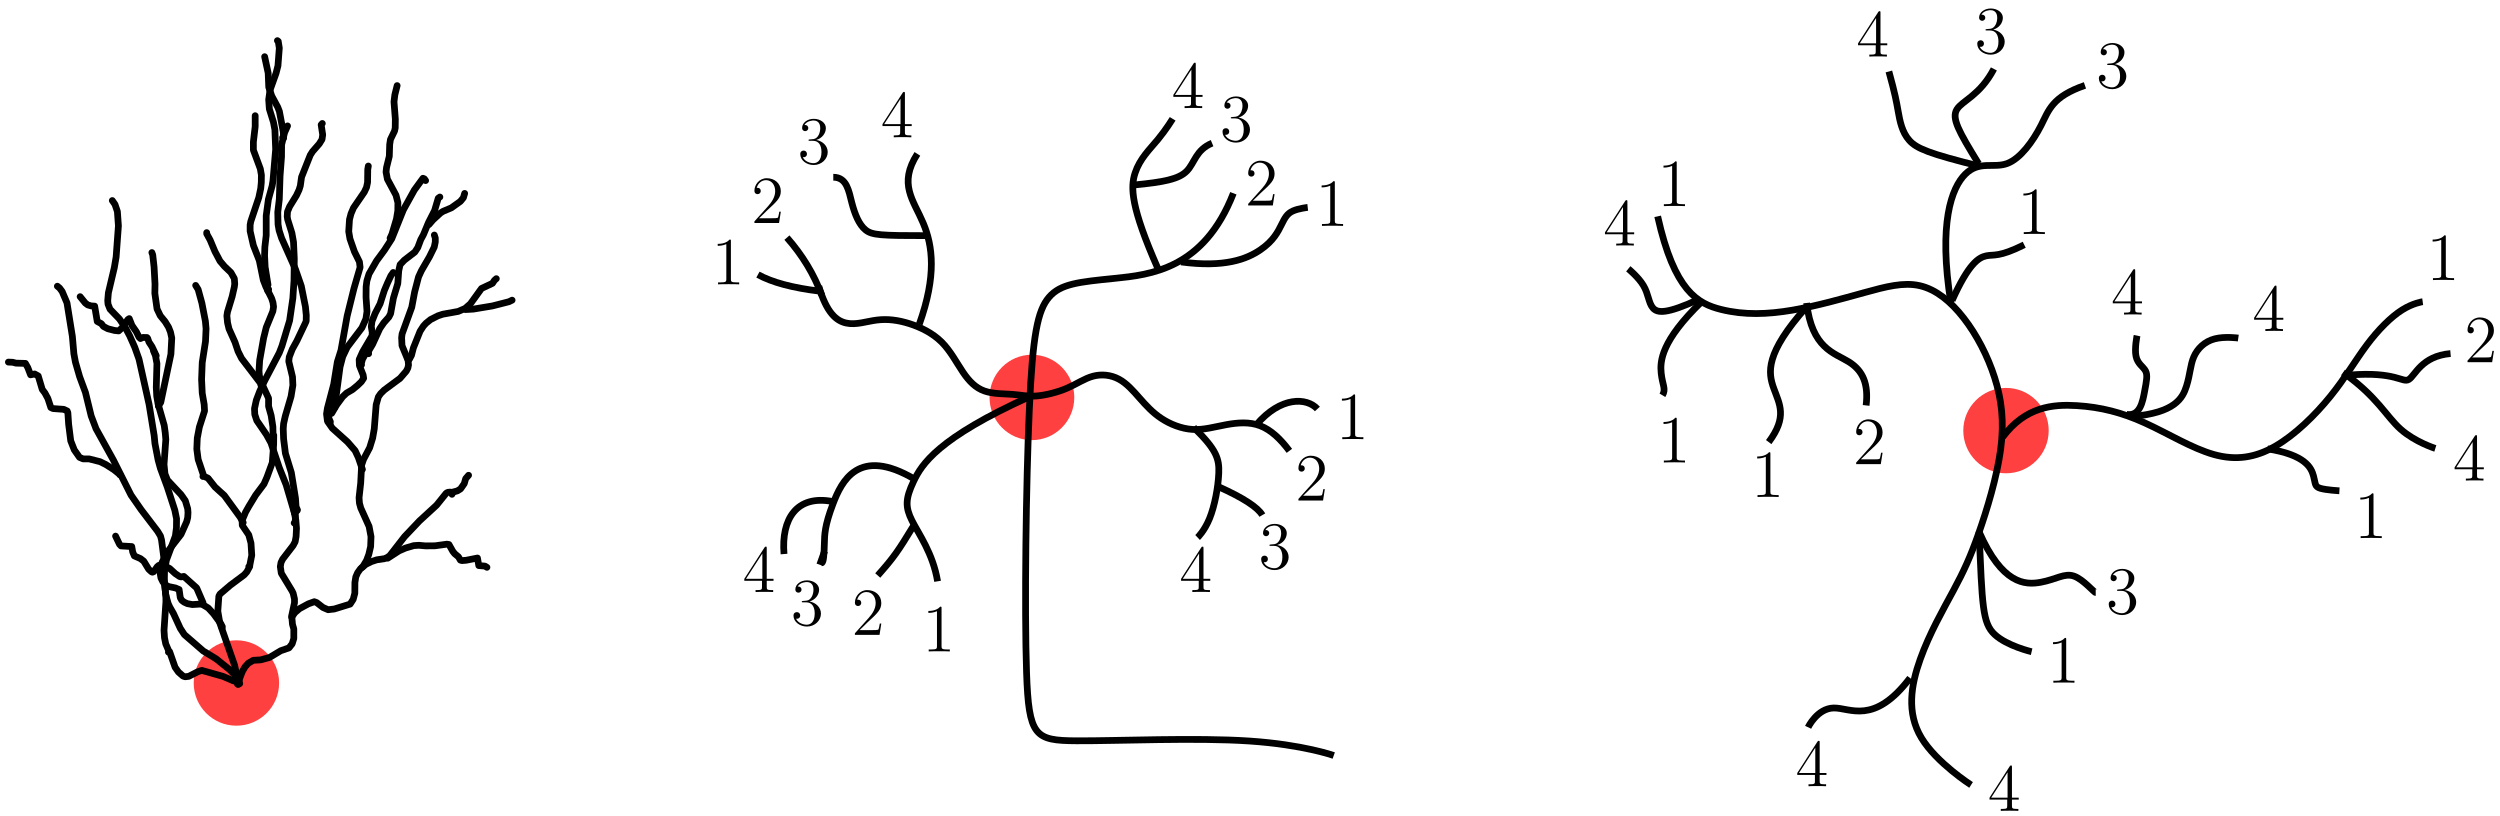 <?xml version="1.0" encoding="UTF-8"?>
<svg xmlns="http://www.w3.org/2000/svg" xmlns:xlink="http://www.w3.org/1999/xlink" width="444pt" height="145pt" viewBox="0 0 444 145" version="1.1">
<defs>
<g>
<symbol overflow="visible" id="glyph0-0">
<path style="stroke:none;" d=""/>
</symbol>
<symbol overflow="visible" id="glyph0-1">
<path style="stroke:none;" d="M 3.438 -7.656 C 3.438 -7.938 3.438 -7.953 3.203 -7.953 C 2.922 -7.625 2.312 -7.188 1.094 -7.188 L 1.094 -6.844 C 1.359 -6.844 1.953 -6.844 2.625 -7.141 L 2.625 -0.922 C 2.625 -0.484 2.578 -0.344 1.531 -0.344 L 1.156 -0.344 L 1.156 0 C 1.484 -0.031 2.641 -0.031 3.031 -0.031 C 3.438 -0.031 4.578 -0.031 4.906 0 L 4.906 -0.344 L 4.531 -0.344 C 3.484 -0.344 3.438 -0.484 3.438 -0.922 Z M 3.438 -7.656 "/>
</symbol>
<symbol overflow="visible" id="glyph0-2">
<path style="stroke:none;" d="M 5.266 -2.016 L 5 -2.016 C 4.953 -1.812 4.859 -1.141 4.75 -0.953 C 4.656 -0.844 3.984 -0.844 3.625 -0.844 L 1.406 -0.844 C 1.734 -1.125 2.469 -1.891 2.766 -2.172 C 4.594 -3.844 5.266 -4.469 5.266 -5.656 C 5.266 -7.031 4.172 -7.953 2.781 -7.953 C 1.406 -7.953 0.578 -6.766 0.578 -5.734 C 0.578 -5.125 1.109 -5.125 1.141 -5.125 C 1.406 -5.125 1.703 -5.312 1.703 -5.688 C 1.703 -6.031 1.484 -6.25 1.141 -6.25 C 1.047 -6.25 1.016 -6.25 0.984 -6.234 C 1.203 -7.047 1.859 -7.609 2.625 -7.609 C 3.641 -7.609 4.266 -6.75 4.266 -5.656 C 4.266 -4.641 3.688 -3.75 3 -2.984 L 0.578 -0.281 L 0.578 0 L 4.953 0 Z M 5.266 -2.016 "/>
</symbol>
<symbol overflow="visible" id="glyph0-3">
<path style="stroke:none;" d="M 2.203 -4.297 C 2 -4.281 1.953 -4.266 1.953 -4.156 C 1.953 -4.047 2.016 -4.047 2.219 -4.047 L 2.766 -4.047 C 3.797 -4.047 4.25 -3.203 4.25 -2.062 C 4.25 -0.484 3.438 -0.078 2.844 -0.078 C 2.266 -0.078 1.297 -0.344 0.938 -1.141 C 1.328 -1.078 1.672 -1.297 1.672 -1.719 C 1.672 -2.062 1.422 -2.312 1.094 -2.312 C 0.797 -2.312 0.484 -2.141 0.484 -1.688 C 0.484 -0.625 1.547 0.25 2.875 0.25 C 4.297 0.25 5.359 -0.844 5.359 -2.047 C 5.359 -3.141 4.469 -4 3.328 -4.203 C 4.359 -4.5 5.031 -5.375 5.031 -6.312 C 5.031 -7.25 4.047 -7.953 2.891 -7.953 C 1.703 -7.953 0.812 -7.219 0.812 -6.344 C 0.812 -5.875 1.188 -5.766 1.359 -5.766 C 1.609 -5.766 1.906 -5.953 1.906 -6.312 C 1.906 -6.688 1.609 -6.859 1.344 -6.859 C 1.281 -6.859 1.25 -6.859 1.219 -6.844 C 1.672 -7.656 2.797 -7.656 2.859 -7.656 C 3.25 -7.656 4.031 -7.484 4.031 -6.312 C 4.031 -6.078 4 -5.422 3.641 -4.906 C 3.281 -4.375 2.875 -4.344 2.562 -4.328 Z M 2.203 -4.297 "/>
</symbol>
<symbol overflow="visible" id="glyph0-4">
<path style="stroke:none;" d="M 4.312 -7.781 C 4.312 -8.016 4.312 -8.062 4.141 -8.062 C 4.047 -8.062 4.016 -8.062 3.922 -7.922 L 0.328 -2.344 L 0.328 -2 L 3.469 -2 L 3.469 -0.906 C 3.469 -0.469 3.438 -0.344 2.562 -0.344 L 2.328 -0.344 L 2.328 0 C 2.609 -0.031 3.547 -0.031 3.891 -0.031 C 4.219 -0.031 5.172 -0.031 5.453 0 L 5.453 -0.344 L 5.219 -0.344 C 4.344 -0.344 4.312 -0.469 4.312 -0.906 L 4.312 -2 L 5.516 -2 L 5.516 -2.344 L 4.312 -2.344 Z M 3.531 -6.844 L 3.531 -2.344 L 0.625 -2.344 Z M 3.531 -6.844 "/>
</symbol>
</g>
</defs>
<g id="surface285">
<path style=" stroke:none;fill-rule:evenodd;fill:rgb(100%,0%,0%);fill-opacity:0.75;" d="M 49.57 121.301 C 49.57 117.113 46.176 113.715 41.984 113.715 C 37.797 113.715 34.402 117.113 34.402 121.301 C 34.402 125.488 37.797 128.883 41.984 128.883 C 46.176 128.883 49.57 125.488 49.57 121.301 Z M 49.57 121.301 "/>
<path style="fill:none;stroke-width:1.2;stroke-linecap:round;stroke-linejoin:round;stroke:rgb(0%,0%,0%);stroke-opacity:1;stroke-miterlimit:10;" d="M 107.379 603.574 L 107.312 603.438 L 107.398 604.062 L 108.027 605.715 L 108.52 606.57 L 109.098 607.211 L 109.98 607.73 L 111.285 607.805 L 112.867 608.234 L 114.855 609.426 L 116.332 609.945 L 116.891 610.664 L 117.18 611.598 L 117.18 613.293 L 116.941 614.133 L 116.809 615.66 L 117.301 617.938 L 117.301 618.625 L 117.062 619.648 L 116.859 620.062 L 114.957 623.195 L 114.785 624.371 L 114.906 625.09 L 115.195 625.688 L 117.062 628.117 L 117.418 628.789 L 117.586 629.723 L 117.656 631.172 L 117.535 632.641 L 117.301 633.863 L 115.82 638.891 L 114.598 641.945 L 113.121 646.348 L 112.324 647.801 L 110.609 650.305 L 110.25 651.391 L 110.199 652.43 L 110.523 653.926 L 111.102 655.457 L 111.969 657.32 L 114.598 662.332 L 115.074 663.555 L 116.434 668.062 L 117.012 672.039 L 117.215 675.125 L 117.266 679.051 L 117.129 682 L 116.84 683.621 L 116.094 686.004 L 116.008 686.539 L 116.059 687.41 L 116.434 688.312 L 117.656 690.301 L 118.113 691.277 L 118.336 691.996 L 118.555 693.555 L 120.102 697.453 L 120.512 698.094 L 121.699 699.453 L 122.191 700.246 L 122.309 701.07 L 122.039 702.844 L 122.242 703.074 " transform="matrix(1,0,0,-1,-65,725)"/>
<path style="fill:none;stroke-width:1.2;stroke-linecap:round;stroke-linejoin:round;stroke:rgb(0%,0%,0%);stroke-opacity:1;stroke-miterlimit:10;" d="M 116.809 615.402 L 117.367 616.195 L 118.184 616.898 L 119.762 617.754 L 120.816 618.137 L 121.238 617.984 L 122.359 617.113 L 123.277 616.715 L 124.363 616.84 L 127.184 617.711 L 127.727 618.551 L 128.016 619.637 L 128.031 621.547 L 128.188 622.539 L 128.508 623.273 L 128.984 623.945 L 129.969 624.77 L 130.953 625.258 L 131.922 625.578 L 133.266 625.777 L 133.758 625.977 L 134.23 626.328 L 136.848 629.691 L 139.496 632.488 L 142.535 635.281 L 144.234 637.391 L 144.508 637.559 L 144.949 637.605 L 145.273 637.531 L 145.355 637.406 L 145.273 637.211 " transform="matrix(1,0,0,-1,-65,725)"/>
<path style="fill:none;stroke-width:1.2;stroke-linecap:round;stroke-linejoin:round;stroke:rgb(0%,0%,0%);stroke-opacity:1;stroke-miterlimit:10;" d="M 133.863 625.973 L 133.863 625.867 L 135.867 627.164 L 137.023 627.668 L 138.484 628.098 L 139.402 628.156 L 140.574 628.051 L 142.254 628.066 L 144.379 628.355 L 144.734 628.297 L 145.414 627.09 L 145.754 626.66 L 146.418 626.109 L 146.758 625.527 L 147.031 625.438 L 147.812 625.5 L 149.797 625.895 L 150.035 624.551 L 151.125 624.461 L 151.48 624.246 " transform="matrix(1,0,0,-1,-65,725)"/>
<path style="fill:none;stroke-width:1.2;stroke-linecap:round;stroke-linejoin:round;stroke:rgb(0%,0%,0%);stroke-opacity:1;stroke-miterlimit:10;" d="M 145.109 637.523 L 146.215 637.812 L 146.793 638.168 L 147.453 639.113 L 147.707 640 L 148.219 640.594 " transform="matrix(1,0,0,-1,-65,725)"/>
<path style="fill:none;stroke-width:1.2;stroke-linecap:round;stroke-linejoin:round;stroke:rgb(0%,0%,0%);stroke-opacity:1;stroke-miterlimit:10;" d="M 129.242 624.199 L 129.395 624.293 L 130.094 625.453 L 130.5 626.539 L 130.824 627.93 L 130.891 629.688 L 130.551 631.504 L 129.074 634.773 L 128.836 635.645 L 128.77 636.605 L 129.059 639.207 L 129.227 642.43 L 129.566 643.422 L 130.652 645.484 L 131.18 647.195 L 131.469 648.832 L 131.809 653.125 L 132.199 654.516 L 132.59 655.082 L 133.234 655.723 L 136.055 657.816 L 137.16 659.098 L 137.434 659.633 L 137.551 660.184 L 137.484 660.977 L 136.395 663.621 L 136.328 665.027 L 136.41 665.699 L 138.129 670.438 L 138.637 673.141 L 139.332 675.816 L 139.844 676.93 L 141.27 679.391 L 142.121 681.117 L 142.309 682.02 L 142.309 682.723 L 142.137 683.258 " transform="matrix(1,0,0,-1,-65,725)"/>
<path style="fill:none;stroke-width:1.2;stroke-linecap:round;stroke-linejoin:round;stroke:rgb(0%,0%,0%);stroke-opacity:1;stroke-miterlimit:10;" d="M 137.484 661.086 L 137.719 661.223 L 138.078 661.895 L 138.418 663.211 L 139.605 666.172 L 140.199 667.09 L 140.66 667.594 L 141.477 668.25 L 142.766 668.906 L 143.648 669.199 L 146.367 669.688 L 147.605 670.223 L 148.559 671.062 L 150.512 673.766 L 152.465 674.684 L 152.805 675.203 L 153.145 675.508 " transform="matrix(1,0,0,-1,-65,725)"/>
<path style="fill:none;stroke-width:1.2;stroke-linecap:round;stroke-linejoin:round;stroke:rgb(0%,0%,0%);stroke-opacity:1;stroke-miterlimit:10;" d="M 147.691 670.023 L 149.066 670.102 L 152.449 670.664 L 155.387 671.414 L 155.949 671.688 " transform="matrix(1,0,0,-1,-65,725)"/>
<path style="fill:none;stroke-width:1.2;stroke-linecap:round;stroke-linejoin:round;stroke:rgb(0%,0%,0%);stroke-opacity:1;stroke-miterlimit:10;" d="M 129.363 641.633 L 128.648 643.727 L 128.07 644.965 L 126.73 646.508 L 124.027 648.938 L 123.16 650.176 L 122.992 651.473 L 123.145 652.484 L 124.266 656.746 L 124.91 660.719 L 125.559 662.781 L 126.66 668.906 L 127.867 673.781 L 128.953 677.527 L 128.836 678.504 L 127.953 680.293 L 127.152 682.586 L 126.934 683.883 L 127.07 686.02 L 127.34 687.047 L 127.781 688.086 L 129.703 690.895 L 130.094 691.723 L 130.281 692.621 L 130.312 694.914 L 130.414 695.512 " transform="matrix(1,0,0,-1,-65,725)"/>
<path style="fill:none;stroke-width:1.2;stroke-linecap:round;stroke-linejoin:round;stroke:rgb(0%,0%,0%);stroke-opacity:1;stroke-miterlimit:10;" d="M 123.672 651.902 L 123.738 651.84 L 123.941 652.191 L 124.758 655.109 L 125.387 659.816 L 125.863 661.648 L 126.66 663.332 L 129.277 666.785 L 129.992 668.391 L 130.18 669.688 L 130.008 672.211 L 130.023 674.074 L 130.16 675.129 L 130.535 676.348 L 131.875 678.672 L 133.27 680.566 L 134.578 682.598 L 136.633 687.719 L 138.586 691.246 L 140.117 693.34 L 140.371 693.234 L 140.59 692.93 " transform="matrix(1,0,0,-1,-65,725)"/>
<path style="fill:none;stroke-width:1.2;stroke-linecap:round;stroke-linejoin:round;stroke:rgb(0%,0%,0%);stroke-opacity:1;stroke-miterlimit:10;" d="M 124.453 652.695 L 124.402 652.559 L 123.5 651.855 L 123.434 651.656 L 123.383 650.758 L 123.672 650.098 L 123.621 649.719 " transform="matrix(1,0,0,-1,-65,725)"/>
<path style="fill:none;stroke-width:1.2;stroke-linecap:round;stroke-linejoin:round;stroke:rgb(0%,0%,0%);stroke-opacity:1;stroke-miterlimit:10;" d="M 123.91 651.598 L 124.793 653.094 L 125.848 654.531 L 126.543 655.188 L 127.562 655.781 L 128.48 656.531 L 129.176 657.203 L 129.582 657.816 L 129.496 658.395 L 128.836 660.062 L 128.785 661.145 L 129.395 662.508 L 131.062 665.348 L 131.113 665.961 L 130.941 666.984 L 131.062 667.93 L 131.621 669.336 L 132.504 671.047 L 133.254 673.398 L 133.812 674.715 L 134.406 676 L 134.832 676.609 " transform="matrix(1,0,0,-1,-65,725)"/>
<path style="fill:none;stroke-width:1.2;stroke-linecap:round;stroke-linejoin:round;stroke:rgb(0%,0%,0%);stroke-opacity:1;stroke-miterlimit:10;" d="M 130.469 662.184 L 130.383 662.676 L 129.941 662.23 L 129.363 661.164 L 129.176 660.461 L 129.207 660.215 L 128.938 660.719 " transform="matrix(1,0,0,-1,-65,725)"/>
<path style="fill:none;stroke-width:1.2;stroke-linecap:round;stroke-linejoin:round;stroke:rgb(0%,0%,0%);stroke-opacity:1;stroke-miterlimit:10;" d="M 130.312 662.551 L 130.383 662.52 L 131.18 663.867 L 132.453 666.648 L 133.184 667.703 L 134.066 668.695 L 134.375 669.305 L 134.867 672.043 L 135.648 674.652 L 135.816 676.914 L 136.055 678 L 136.805 678.793 L 138.672 680.23 L 139.199 681.039 L 139.727 682.445 L 140.199 683.316 L 141.117 685.516 L 142.188 687.625 L 142.832 689.797 L 143.121 690.008 " transform="matrix(1,0,0,-1,-65,725)"/>
<path style="fill:none;stroke-width:1.2;stroke-linecap:round;stroke-linejoin:round;stroke:rgb(0%,0%,0%);stroke-opacity:1;stroke-miterlimit:10;" d="M 141.031 685.105 L 141.188 685.121 L 141.914 685.961 L 143.242 687.184 L 143.699 687.473 L 145.16 688.086 L 146.758 689.23 L 147.301 689.887 L 147.523 690.652 " transform="matrix(1,0,0,-1,-65,725)"/>
<path style="fill:none;stroke-width:1.2;stroke-linecap:round;stroke-linejoin:round;stroke:rgb(0%,0%,0%);stroke-opacity:1;stroke-miterlimit:10;" d="M 134.277 682.695 L 134.617 683.441 L 135.414 686.117 L 135.652 687.57 L 135.668 689.008 L 135.328 690.336 L 133.801 693.18 L 133.562 694.449 L 133.648 695.246 L 134.141 697.246 L 134.207 699.328 L 134.344 700.227 L 135.074 701.742 L 135.191 702.293 L 135.211 703.852 L 134.973 706.926 L 135.125 708.164 L 135.531 709.797 " transform="matrix(1,0,0,-1,-65,725)"/>
<path style="fill:none;stroke-width:1.2;stroke-linecap:round;stroke-linejoin:round;stroke:rgb(0%,0%,0%);stroke-opacity:1;stroke-miterlimit:10;" d="M 107.434 604.215 L 107.57 603.59 L 107.164 603.527 L 107.012 605.254 L 106.652 606.887 L 104.039 614.375 L 103.684 616.453 L 103.867 619.113 L 104.07 619.496 L 105.906 621.066 L 108.367 622.902 L 108.828 623.422 L 109.352 624.383 L 109.184 624.367 L 109.352 624.551 L 109.711 626.387 L 109.574 628.539 L 109.184 629.992 L 108.027 631.703 L 107.996 632.559 L 108.605 634.023 L 109.199 635.078 L 110.406 637.066 L 111.883 639.039 L 112.41 640.246 L 113.359 642.84 L 113.598 646.02 L 113.617 647.715 L 113.496 647.867 L 113.461 649.227 L 113.156 651.199 L 112.699 652.836 L 112.699 654.27 L 111.324 657.25 L 111.066 658.273 L 111 659.129 L 111.117 661.008 L 111.816 664.953 L 112.289 666.859 L 113.461 669.734 L 113.582 670.512 L 113.48 671.277 L 113.242 672.012 L 112.223 674.074 L 111.766 675.25 L 111.051 678.734 L 110 681.422 L 109.422 683.961 L 109.422 685.043 L 109.539 685.672 L 110.969 689.934 L 111.305 691.539 L 111.406 692.594 L 111.426 693.906 L 111.238 695.008 L 110 698.352 L 110 699.789 L 110.32 702.523 L 110.32 704.449 " transform="matrix(1,0,0,-1,-65,725)"/>
<path style="fill:none;stroke-width:1.2;stroke-linecap:round;stroke-linejoin:round;stroke:rgb(0%,0%,0%);stroke-opacity:1;stroke-miterlimit:10;" d="M 107.066 603.934 L 106.438 604.086 L 104.586 604.883 L 100.836 605.938 L 100.105 605.691 L 98.527 604.883 L 97.883 604.805 L 97.508 604.93 L 96.691 605.645 L 96.098 606.488 L 95.133 609.238 L 95.098 609.301 L 94.91 609.18 L 94.961 609.422 L 94.438 610.645 L 94.215 611.73 L 94.129 613.047 L 94.469 618.152 L 94.453 619.238 L 94.148 621.988 L 94.199 623.488 L 94.555 625.523 L 96.148 629.816 L 96.336 631.254 L 96.355 632.875 L 96.047 634.391 L 94.723 638.473 L 93.484 641.836 L 93.078 643.316 L 92.52 646.223 L 92.383 647.629 L 91.48 653.164 L 89.684 661.219 L 88.938 663.316 L 88.035 665.348 L 87.273 666.785 L 86.219 668.344 L 84.539 670.09 L 84.184 670.988 L 84.133 671.602 L 84.25 673.008 L 85.305 677.473 L 85.625 679.367 L 86.031 684.887 L 85.848 687.441 L 85.422 688.695 L 84.945 689.383 " transform="matrix(1,0,0,-1,-65,725)"/>
<path style="fill:none;stroke-width:1.2;stroke-linecap:round;stroke-linejoin:round;stroke:rgb(0%,0%,0%);stroke-opacity:1;stroke-miterlimit:10;" d="M 107.215 604.305 L 107.266 604.379 L 107.047 604.762 L 105.84 606.016 L 103.395 607.984 L 101.086 609.391 L 97.742 612.297 L 97.016 613.41 L 95.809 616.039 L 95.113 617.262 L 94.844 617.871 L 94.418 619.445 L 94.145 622.32 L 94.145 625.574 L 93.688 629.105 L 93.5 629.809 L 92.992 630.648 L 90.07 634.484 L 88.273 637.066 L 85.133 643.301 L 82.059 648.848 L 81.195 651.125 L 80.176 655.297 L 79.141 658.105 L 78.395 660.691 L 78.121 662.172 L 77.852 665.258 L 76.898 671.203 L 76.035 673.234 L 75.578 673.848 L 75.188 674.168 " transform="matrix(1,0,0,-1,-65,725)"/>
<path style="fill:none;stroke-width:1.2;stroke-linecap:round;stroke-linejoin:round;stroke:rgb(0%,0%,0%);stroke-opacity:1;stroke-miterlimit:10;" d="M 104.398 613.547 L 104.465 613.516 L 104.484 613.715 L 104.176 614.297 L 102.902 616.023 L 101.988 617.016 L 101.07 617.582 L 100.629 617.719 L 99.168 617.629 L 98.27 617.797 L 97.711 618.055 L 97.285 618.375 L 97.016 618.852 L 96.812 620.301 L 96.164 620.578 L 94.992 620.82 L 94.586 621.004 L 93.941 621.633 L 93.586 622.352 L 93.469 623.039 L 93.5 623.648 L 93.621 624.152 L 93.586 624.609 L 93.824 625.207 L 94.875 627.164 L 97.148 630.098 L 98.152 632.344 L 98.336 633.078 L 98.391 633.949 L 98.336 634.652 L 97.914 636.07 L 97.168 637.141 L 94.738 639.738 L 94.297 640.84 L 94.129 642.52 L 94.449 646.938 L 94.348 648.129 L 94.164 649.457 L 93.074 653.262 L 92.84 654.625 L 92.754 656.184 L 92.871 660.43 L 92.602 661.867 L 92.277 662.633 " transform="matrix(1,0,0,-1,-65,725)"/>
<path style="fill:none;stroke-width:1.2;stroke-linecap:round;stroke-linejoin:round;stroke:rgb(0%,0%,0%);stroke-opacity:1;stroke-miterlimit:10;" d="M 93.125 652.883 L 93.551 653.539 L 95.352 662.098 L 95.504 664.969 L 95.281 666.008 L 94.941 666.879 L 94.332 667.871 L 93.469 668.926 L 92.891 670.133 L 92.5 672.898 L 92.531 674.551 L 92.363 677.59 L 92.125 679.73 L 91.973 680.145 " transform="matrix(1,0,0,-1,-65,725)"/>
<path style="fill:none;stroke-width:1.2;stroke-linecap:round;stroke-linejoin:round;stroke:rgb(0%,0%,0%);stroke-opacity:1;stroke-miterlimit:10;" d="M 108.188 632.191 L 107.66 633.137 L 104.844 637 L 103.195 638.496 L 101.938 640.086 L 101.09 640.469 L 101.039 640.375 L 101.156 640.543 L 100.191 643.414 L 99.953 645.25 L 100.035 647.188 L 100.41 649.156 L 101.328 652.012 L 101.262 653.16 L 100.918 655.16 L 100.801 657.617 L 100.918 660.629 L 101.496 664.355 L 101.598 666.613 L 101.48 667.941 L 100.852 671.18 L 100.191 673.594 L 99.75 674.312 " transform="matrix(1,0,0,-1,-65,725)"/>
<path style="fill:none;stroke-width:1.2;stroke-linecap:round;stroke-linejoin:round;stroke:rgb(0%,0%,0%);stroke-opacity:1;stroke-miterlimit:10;" d="M 111.629 656.613 L 111.648 656.688 L 111.359 656.566 L 111.207 657.023 L 107.91 661.34 L 107.281 662.594 L 106.738 664.215 L 105.668 666.602 L 105.414 667.688 L 105.293 668.91 L 105.395 669.582 L 106.23 672.336 L 106.617 674.035 L 106.688 674.57 L 106.617 675.531 L 106.008 676.605 L 104.871 677.691 L 104.07 678.637 L 103.172 680.336 L 102.32 682.371 L 101.711 683.488 L 101.711 683.688 " transform="matrix(1,0,0,-1,-65,725)"/>
<path style="fill:none;stroke-width:1.2;stroke-linecap:round;stroke-linejoin:round;stroke:rgb(0%,0%,0%);stroke-opacity:1;stroke-miterlimit:10;" d="M 117.766 634.297 L 117.832 634.434 L 117.578 635.027 L 117.477 636.512 L 116.742 641.055 L 115.691 644.48 L 115.367 647.066 L 115.301 648.855 L 115.367 649.746 L 115.656 651.059 L 116.691 654.594 L 117.016 656.582 L 116.949 658.066 L 116.285 660.832 L 116.371 661.598 L 116.914 662.988 L 117.711 664.43 L 119.258 667.688 L 119.379 667.992 L 119.395 669.016 L 119.242 670.531 L 118.512 674.188 L 117.477 677.172 L 115.012 682.707 L 114.57 684.066 L 114.383 685.141 L 114.332 687.312 L 114.605 689.621 L 114.738 693.734 L 114.996 697.145 L 115.012 699.305 L 115.539 701.445 L 116.066 702.637 " transform="matrix(1,0,0,-1,-65,725)"/>
<path style="fill:none;stroke-width:1.2;stroke-linecap:round;stroke-linejoin:round;stroke:rgb(0%,0%,0%);stroke-opacity:1;stroke-miterlimit:10;" d="M 112.445 674.25 L 112.598 674.418 L 112.09 677.551 L 111.988 679.617 L 112.039 681.117 L 112.277 683.195 L 112.277 686.684 L 112.668 689.59 L 113.328 691.977 L 113.484 692.91 L 113.957 698.461 L 113.82 701.965 L 113.566 703.297 L 112.836 705.652 L 112.719 707.305 L 112.957 709 L 114.027 712 L 114.367 713.332 L 114.605 716.465 L 114.418 717.656 L 114.266 717.781 " transform="matrix(1,0,0,-1,-65,725)"/>
<path style="fill:none;stroke-width:1.2;stroke-linecap:round;stroke-linejoin:round;stroke:rgb(0%,0%,0%);stroke-opacity:1;stroke-miterlimit:10;" d="M 112.625 673.672 L 112.711 673.609 L 112.543 673.363 L 112.082 677.035 " transform="matrix(1,0,0,-1,-65,725)"/>
<path style="fill:none;stroke-width:1.2;stroke-linecap:round;stroke-linejoin:round;stroke:rgb(0%,0%,0%);stroke-opacity:1;stroke-miterlimit:10;" d="M 115.195 700.582 L 115.363 700.461 L 115.312 701.559 L 114.617 705.227 L 114.328 705.977 L 113.258 707.961 L 112.73 709.52 L 112.629 712.023 L 112 714.93 " transform="matrix(1,0,0,-1,-65,725)"/>
<path style="fill:none;stroke-width:1.2;stroke-linecap:round;stroke-linejoin:round;stroke:rgb(0%,0%,0%);stroke-opacity:1;stroke-miterlimit:10;" d="M 117.297 634.68 L 117.398 634.543 L 117.449 633.918 L 117.449 632.434 L 117.246 632.113 " transform="matrix(1,0,0,-1,-65,725)"/>
<path style="fill:none;stroke-width:1.2;stroke-linecap:round;stroke-linejoin:round;stroke:rgb(0%,0%,0%);stroke-opacity:1;stroke-miterlimit:10;" d="M 117.297 633.855 L 116.82 636.422 " transform="matrix(1,0,0,-1,-65,725)"/>
<path style="fill:none;stroke-width:1.2;stroke-linecap:round;stroke-linejoin:round;stroke:rgb(0%,0%,0%);stroke-opacity:1;stroke-miterlimit:10;" d="M 86.254 640.688 L 86.34 640.688 L 85.219 641.59 L 83.758 642.52 L 82.758 643.008 L 80.82 643.5 L 79.77 643.5 L 79.125 643.773 L 78.191 645.102 L 77.562 646.707 L 77.188 649.672 L 77.051 651.707 L 76.934 652.012 L 76.324 652.301 L 74.422 652.438 L 74.031 652.621 L 73.504 654.227 L 72.977 655.207 L 72.504 655.832 L 71.789 658.23 L 71.16 658.582 L 70.43 658.43 L 69.938 659.715 L 69.516 660.461 L 67.832 660.508 L 67.254 660.66 L 66.492 660.691 " transform="matrix(1,0,0,-1,-65,725)"/>
<path style="fill:none;stroke-width:1.2;stroke-linecap:round;stroke-linejoin:round;stroke:rgb(0%,0%,0%);stroke-opacity:1;stroke-miterlimit:10;" d="M 101.047 617.98 L 99.926 620.582 L 97.652 622.629 L 97.16 622.539 L 96.887 622.613 L 96.121 623.133 L 95.137 624.035 L 94.223 624.508 L 93.746 624.617 L 93.203 624.586 L 92.914 624.34 L 92.32 623.484 L 92.082 623.379 L 91.895 623.453 L 91.402 623.914 L 90.535 625.336 L 89.941 625.793 L 88.855 626.27 L 88.566 626.973 L 88.398 627.934 L 86.496 628.043 L 86.223 628.332 L 85.527 629.785 " transform="matrix(1,0,0,-1,-65,725)"/>
<path style="fill:none;stroke-width:1.2;stroke-linecap:round;stroke-linejoin:round;stroke:rgb(0%,0%,0%);stroke-opacity:1;stroke-miterlimit:10;" d="M 92.746 661.832 L 92 663.418 L 91.453 664.258 L 91.219 664.934 L 91.098 665.055 L 90.352 665.07 L 89.945 664.871 L 89.707 665.086 L 89.215 666.078 L 88.434 667.207 L 87.957 668.414 L 87.719 668.262 L 86.684 666.781 L 86.074 666.23 L 85.344 666.309 L 84.156 666.613 L 83.375 667.023 L 83 667.516 L 82.27 667.91 L 81.812 670.633 L 81.219 670.664 L 80.59 670.844 L 80.148 671.18 L 79.23 672.312 " transform="matrix(1,0,0,-1,-65,725)"/>
<path style=" stroke:none;fill-rule:evenodd;fill:rgb(100%,0%,0%);fill-opacity:0.75;" d="M 190.793 70.586 C 190.793 66.395 187.422 63 183.266 63 C 179.109 63 175.742 66.395 175.742 70.586 C 175.742 74.773 179.109 78.168 183.266 78.168 C 187.422 78.168 190.793 74.773 190.793 70.586 Z M 190.793 70.586 "/>
<path style="fill:none;stroke-width:1.2;stroke-linecap:butt;stroke-linejoin:round;stroke:rgb(0%,0%,0%);stroke-opacity:1;stroke-miterlimit:10;" d="M 284.047 690.676 C 278.785 677.168 269.289 676.203 262.93 675.559 C 256.574 674.918 253.359 674.598 251.312 672.223 C 249.266 669.852 248.391 665.43 247.805 652.203 C 247.219 638.98 246.93 616.949 247.316 605.574 C 247.707 594.195 248.781 593.473 256.184 593.434 C 263.586 593.395 277.324 594.035 286.895 593.395 C 296.469 592.75 301.875 590.82 301.875 590.82 " transform="matrix(1,0,0,-1,-65,725)"/>
<path style="fill:none;stroke-width:1.2;stroke-linecap:butt;stroke-linejoin:round;stroke:rgb(0%,0%,0%);stroke-opacity:1;stroke-miterlimit:10;" d="M 247.988 654.621 C 231.516 647.16 228.688 642.543 227.246 639.492 C 225.805 636.441 225.75 634.961 226.969 632.535 C 228.188 630.109 230.684 626.734 231.516 621.758 " transform="matrix(1,0,0,-1,-65,725)"/>
<path style="fill:none;stroke-width:1.2;stroke-linecap:butt;stroke-linejoin:round;stroke:rgb(0%,0%,0%);stroke-opacity:1;stroke-miterlimit:10;" d="M 210.418 674.156 C 211.793 669.484 213.508 668.016 215.281 667.629 C 217.055 667.238 218.887 667.93 220.746 668.16 C 222.605 668.391 224.492 668.16 226.492 667.527 C 228.496 666.891 230.613 665.855 232.215 664.27 C 233.816 662.684 234.902 660.551 236.02 658.91 C 237.133 657.266 238.277 656.113 239.82 655.566 C 241.367 655.016 243.312 655.074 244.828 654.961 C 246.344 654.844 247.43 654.559 249.031 654.672 C 250.633 654.789 252.75 655.305 254.496 656.055 C 256.238 656.805 257.613 657.785 259.129 658.188 C 260.645 658.594 262.305 658.418 263.703 657.668 C 265.105 656.922 266.25 655.594 267.395 654.297 C 268.539 653 269.684 651.73 271.254 650.695 C 272.828 649.656 274.832 648.852 276.805 648.734 C 278.777 648.617 280.723 649.195 282.754 649.57 C 284.785 649.945 286.902 650.117 288.816 649.383 C 290.734 648.648 292.449 647.004 293.992 644.93 " transform="matrix(1,0,0,-1,-65,725)"/>
<path style="fill:none;stroke-width:1.2;stroke-linecap:butt;stroke-linejoin:round;stroke:rgb(0%,0%,0%);stroke-opacity:1;stroke-miterlimit:10;" d="M 277.004 649.082 C 281.121 645.102 281.551 643.461 281.453 640.969 C 281.352 638.473 280.723 635.133 279.809 632.898 C 278.891 630.664 277.691 629.539 277.691 629.539 " transform="matrix(1,0,0,-1,-65,725)"/>
<path style="fill:none;stroke-width:1.2;stroke-linecap:butt;stroke-linejoin:round;stroke:rgb(0%,0%,0%);stroke-opacity:1;stroke-miterlimit:10;" d="M 281.465 638.531 C 285.812 636.57 288.387 634.898 289.188 633.516 " transform="matrix(1,0,0,-1,-65,725)"/>
<path style="fill:none;stroke-width:1.2;stroke-linecap:butt;stroke-linejoin:round;stroke:rgb(0%,0%,0%);stroke-opacity:1;stroke-miterlimit:10;" d="M 288.16 649.598 C 292.449 654.613 297.082 654.441 298.969 652.367 " transform="matrix(1,0,0,-1,-65,725)"/>
<path style="fill:none;stroke-width:1.2;stroke-linecap:butt;stroke-linejoin:round;stroke:rgb(0%,0%,0%);stroke-opacity:1;stroke-miterlimit:10;" d="M 274.773 678.48 C 282.496 677.441 286.441 678.996 288.816 680.613 C 291.191 682.227 291.992 683.898 292.594 685.109 C 293.191 686.316 293.594 687.066 294.609 687.527 C 295.625 687.988 297.254 688.164 297.254 688.164 " transform="matrix(1,0,0,-1,-65,725)"/>
<path style="fill:none;stroke-width:1.2;stroke-linecap:butt;stroke-linejoin:round;stroke:rgb(0%,0%,0%);stroke-opacity:1;stroke-miterlimit:10;" d="M 270.633 677.324 C 265.832 688.238 265.754 691.719 266.594 694.277 C 267.434 696.832 269.188 698.469 270.645 700.234 C 272.105 702 273.266 703.898 273.266 703.898 " transform="matrix(1,0,0,-1,-65,725)"/>
<path style="fill:none;stroke-width:1.2;stroke-linecap:butt;stroke-linejoin:round;stroke:rgb(0%,0%,0%);stroke-opacity:1;stroke-miterlimit:10;" d="M 266.363 692.141 C 271.684 692.66 274.344 693.176 275.758 694.605 C 277.176 696.031 277.348 698.367 280.266 699.574 " transform="matrix(1,0,0,-1,-65,725)"/>
<path style="fill:none;stroke-width:1.2;stroke-linecap:butt;stroke-linejoin:round;stroke:rgb(0%,0%,0%);stroke-opacity:1;stroke-miterlimit:10;" d="M 228.266 667.41 C 231.355 676.059 230.668 681.332 228.953 685.395 C 227.238 689.461 224.492 692.312 227.926 697.672 " transform="matrix(1,0,0,-1,-65,725)"/>
<path style="fill:none;stroke-width:1.2;stroke-linecap:butt;stroke-linejoin:round;stroke:rgb(0%,0%,0%);stroke-opacity:1;stroke-miterlimit:10;" d="M 229.641 683.148 C 221.402 683.148 219.859 683.234 218.715 684.172 C 217.57 685.109 216.828 686.895 216.281 689 C 215.738 691.102 215.395 693.523 212.992 693.523 " transform="matrix(1,0,0,-1,-65,725)"/>
<path style="fill:none;stroke-width:1.2;stroke-linecap:butt;stroke-linejoin:round;stroke:rgb(0%,0%,0%);stroke-opacity:1;stroke-miterlimit:10;" d="M 210.934 672.598 C 209.562 676.289 207.504 679.688 204.758 682.801 " transform="matrix(1,0,0,-1,-65,725)"/>
<path style="fill:none;stroke-width:1.2;stroke-linecap:butt;stroke-linejoin:round;stroke:rgb(0%,0%,0%);stroke-opacity:1;stroke-miterlimit:10;" d="M 210.59 673.289 C 205.785 673.867 202.125 674.848 199.609 676.23 " transform="matrix(1,0,0,-1,-65,725)"/>
<path style="fill:none;stroke-width:1.2;stroke-linecap:butt;stroke-linejoin:round;stroke:rgb(0%,0%,0%);stroke-opacity:1;stroke-miterlimit:10;" d="M 227.41 639.914 C 217.457 645.793 214.453 639.484 212.949 635.547 C 211.449 631.613 211.449 630.059 211.406 628.414 C 211.363 626.773 211.277 625.043 210.934 625.043 " transform="matrix(1,0,0,-1,-65,725)"/>
<path style="fill:none;stroke-width:1.2;stroke-linecap:butt;stroke-linejoin:round;stroke:rgb(0%,0%,0%);stroke-opacity:1;stroke-miterlimit:10;" d="M 212.82 635.938 C 206.473 637.148 203.727 632.824 204.242 626.602 " transform="matrix(1,0,0,-1,-65,725)"/>
<path style="fill:none;stroke-width:1.2;stroke-linecap:butt;stroke-linejoin:round;stroke:rgb(0%,0%,0%);stroke-opacity:1;stroke-miterlimit:10;" d="M 211.449 627.117 C 210.875 625.504 210.59 624.699 210.59 624.699 " transform="matrix(1,0,0,-1,-65,725)"/>
<path style="fill:none;stroke-width:1.2;stroke-linecap:butt;stroke-linejoin:round;stroke:rgb(0%,0%,0%);stroke-opacity:1;stroke-miterlimit:10;" d="M 227.238 631.613 C 224.492 627.117 223.805 626.082 220.887 622.793 " transform="matrix(1,0,0,-1,-65,725)"/>
<g style="fill:rgb(0%,0%,0%);fill-opacity:1;">
  <use xlink:href="#glyph0-1" x="163.781" y="115.693"/>
</g>
<g style="fill:rgb(0%,0%,0%);fill-opacity:1;">
  <use xlink:href="#glyph0-2" x="151.253" y="112.754"/>
</g>
<g style="fill:rgb(0%,0%,0%);fill-opacity:1;">
  <use xlink:href="#glyph0-3" x="140.442" y="111.025"/>
</g>
<g style="fill:rgb(0%,0%,0%);fill-opacity:1;">
  <use xlink:href="#glyph0-4" x="131.861" y="105.145"/>
</g>
<g style="fill:rgb(0%,0%,0%);fill-opacity:1;">
  <use xlink:href="#glyph0-1" x="233.626" y="40.123"/>
</g>
<g style="fill:rgb(0%,0%,0%);fill-opacity:1;">
  <use xlink:href="#glyph0-2" x="221.099" y="36.492"/>
</g>
<g style="fill:rgb(0%,0%,0%);fill-opacity:1;">
  <use xlink:href="#glyph0-3" x="216.637" y="25.079"/>
</g>
<g style="fill:rgb(0%,0%,0%);fill-opacity:1;">
  <use xlink:href="#glyph0-4" x="208.056" y="19.199"/>
</g>
<g style="fill:rgb(0%,0%,0%);fill-opacity:1;">
  <use xlink:href="#glyph0-1" x="237.23" y="77.995"/>
</g>
<g style="fill:rgb(0%,0%,0%);fill-opacity:1;">
  <use xlink:href="#glyph0-2" x="230.022" y="88.89"/>
</g>
<g style="fill:rgb(0%,0%,0%);fill-opacity:1;">
  <use xlink:href="#glyph0-3" x="223.501" y="100.995"/>
</g>
<g style="fill:rgb(0%,0%,0%);fill-opacity:1;">
  <use xlink:href="#glyph0-4" x="209.429" y="105.145"/>
</g>
<g style="fill:rgb(0%,0%,0%);fill-opacity:1;">
  <use xlink:href="#glyph0-1" x="126.37" y="50.499"/>
</g>
<g style="fill:rgb(0%,0%,0%);fill-opacity:1;">
  <use xlink:href="#glyph0-2" x="133.406" y="39.605"/>
</g>
<g style="fill:rgb(0%,0%,0%);fill-opacity:1;">
  <use xlink:href="#glyph0-3" x="141.643" y="29.056"/>
</g>
<g style="fill:rgb(0%,0%,0%);fill-opacity:1;">
  <use xlink:href="#glyph0-4" x="156.402" y="24.387"/>
</g>
<path style=" stroke:none;fill-rule:evenodd;fill:rgb(100%,0%,0%);fill-opacity:0.75;" d="M 363.848 76.473 C 363.848 72.285 360.453 68.891 356.266 68.891 C 352.078 68.891 348.68 72.285 348.68 76.473 C 348.68 80.66 352.078 84.059 356.266 84.059 C 360.453 84.059 363.848 80.66 363.848 76.473 Z M 363.848 76.473 "/>
<path style="fill:none;stroke-width:1.2;stroke-linecap:butt;stroke-linejoin:round;stroke:rgb(0%,0%,0%);stroke-opacity:1;stroke-miterlimit:10;" d="M 359.402 686.578 C 362.355 673.277 366.543 671.062 370.688 670.035 C 374.836 669.008 378.941 669.172 383.293 669.91 C 387.645 670.652 392.238 671.965 396.098 673.031 C 399.957 674.098 403.078 674.918 405.949 674.262 C 408.824 673.605 411.453 671.473 413.75 668.516 C 416.051 665.559 418.02 661.785 419.25 657.926 C 420.484 654.066 420.977 650.125 420.316 645.199 C 419.66 640.273 417.855 634.363 416.379 630.176 C 414.898 625.988 413.75 623.523 411.945 620.16 C 410.137 616.793 407.676 612.523 406.035 607.926 C 404.391 603.328 403.57 598.402 406.238 593.969 C 408.906 589.535 415.062 585.594 415.062 585.594 " transform="matrix(1,0,0,-1,-65,725)"/>
<path style="fill:none;stroke-width:1.2;stroke-linecap:butt;stroke-linejoin:round;stroke:rgb(0%,0%,0%);stroke-opacity:1;stroke-miterlimit:10;" d="M 411.473 671.195 C 409.227 685.348 411.586 691.641 414.039 694.074 C 416.492 696.508 419.035 695.086 421.434 695.945 C 423.828 696.809 426.074 699.953 427.48 702.703 C 428.883 705.457 429.445 707.816 435.285 709.836 " transform="matrix(1,0,0,-1,-65,725)"/>
<path style="fill:none;stroke-width:1.2;stroke-linecap:butt;stroke-linejoin:round;stroke:rgb(0%,0%,0%);stroke-opacity:1;stroke-miterlimit:10;" d="M 416.641 695.461 C 407.652 697.707 405.406 698.605 404.098 700.066 C 402.785 701.523 402.41 703.547 402.113 705.23 C 401.812 706.918 401.586 708.266 400.465 712.309 " transform="matrix(1,0,0,-1,-65,725)"/>
<path style="fill:none;stroke-width:1.2;stroke-linecap:butt;stroke-linejoin:round;stroke:rgb(0%,0%,0%);stroke-opacity:1;stroke-miterlimit:10;" d="M 416.414 695.906 C 412.82 701.75 411.586 703.996 412.539 705.57 C 413.496 707.141 416.641 708.039 419.113 712.758 " transform="matrix(1,0,0,-1,-65,725)"/>
<path style="fill:none;stroke-width:1.2;stroke-linecap:butt;stroke-linejoin:round;stroke:rgb(0%,0%,0%);stroke-opacity:1;stroke-miterlimit:10;" d="M 411.699 671.645 C 414.617 678.16 416.414 679.285 417.762 679.562 C 419.109 679.844 420.008 679.281 424.504 681.531 " transform="matrix(1,0,0,-1,-65,725)"/>
<path style="fill:none;stroke-width:1.2;stroke-linecap:butt;stroke-linejoin:round;stroke:rgb(0%,0%,0%);stroke-opacity:1;stroke-miterlimit:10;" d="M 385.863 670.523 C 378.449 662.207 379.008 658.84 380.02 656.031 C 381.031 653.223 382.492 650.977 379.121 646.484 " transform="matrix(1,0,0,-1,-65,725)"/>
<path style="fill:none;stroke-width:1.2;stroke-linecap:butt;stroke-linejoin:round;stroke:rgb(0%,0%,0%);stroke-opacity:1;stroke-miterlimit:10;" d="M 385.863 671.195 C 386.762 663.109 390.805 662.32 393.332 660.75 C 395.859 659.176 396.871 656.816 396.422 652.996 " transform="matrix(1,0,0,-1,-65,725)"/>
<path style="fill:none;stroke-width:1.2;stroke-linecap:butt;stroke-linejoin:round;stroke:rgb(0%,0%,0%);stroke-opacity:1;stroke-miterlimit:10;" d="M 367.215 671.418 C 360.027 664.457 359.801 660.859 360.027 658.727 C 360.25 656.594 360.926 655.918 360.25 654.797 " transform="matrix(1,0,0,-1,-65,725)"/>
<path style="fill:none;stroke-width:1.2;stroke-linecap:butt;stroke-linejoin:round;stroke:rgb(0%,0%,0%);stroke-opacity:1;stroke-miterlimit:10;" d="M 366.766 671.871 C 360.926 669.172 359.352 669.398 358.566 670.297 C 357.781 671.195 357.781 672.77 356.879 674.285 C 355.98 675.801 354.184 677.262 354.184 677.262 " transform="matrix(1,0,0,-1,-65,725)"/>
<path style="fill:none;stroke-width:1.2;stroke-linecap:butt;stroke-linejoin:round;stroke:rgb(0%,0%,0%);stroke-opacity:1;stroke-miterlimit:10;" d="M 420.684 647.383 C 424.727 652.773 429.559 653.223 433.844 652.961 C 438.133 652.699 441.879 651.727 445.922 649.891 C 449.965 648.055 454.309 645.359 458.203 644.273 C 462.098 643.188 465.539 643.711 469.059 645.734 C 472.578 647.758 476.176 651.277 478.871 654.609 C 481.566 657.941 483.363 661.086 485.387 663.781 C 487.406 666.477 489.656 668.723 491.621 669.961 C 493.586 671.195 495.27 671.418 495.27 671.418 " transform="matrix(1,0,0,-1,-65,725)"/>
<path style="fill:none;stroke-width:1.2;stroke-linecap:butt;stroke-linejoin:round;stroke:rgb(0%,0%,0%);stroke-opacity:1;stroke-miterlimit:10;" d="M 482.242 658.391 C 490.555 659.062 491.676 656.93 492.801 657.605 C 493.922 658.277 495.047 661.762 500.215 662.207 " transform="matrix(1,0,0,-1,-65,725)"/>
<path style="fill:none;stroke-width:1.2;stroke-linecap:butt;stroke-linejoin:round;stroke:rgb(0%,0%,0%);stroke-opacity:1;stroke-miterlimit:10;" d="M 481.117 658.84 C 487.184 654.57 488.758 651.09 491.34 648.785 C 493.922 646.484 497.516 645.359 497.516 645.359 " transform="matrix(1,0,0,-1,-65,725)"/>
<path style="fill:none;stroke-width:1.2;stroke-linecap:butt;stroke-linejoin:round;stroke:rgb(0%,0%,0%);stroke-opacity:1;stroke-miterlimit:10;" d="M 443.648 651.027 C 451.285 651.699 452.637 654.285 453.309 656.398 C 453.984 658.516 453.984 660.164 454.621 661.621 C 455.258 663.082 456.531 664.355 458.344 664.824 C 460.16 665.293 462.52 664.957 462.52 664.957 " transform="matrix(1,0,0,-1,-65,725)"/>
<path style="fill:none;stroke-width:1.2;stroke-linecap:butt;stroke-linejoin:round;stroke:rgb(0%,0%,0%);stroke-opacity:1;stroke-miterlimit:10;" d="M 442.676 651.406 C 445.07 651.008 445.539 653.672 445.883 655.512 C 446.227 657.352 446.449 658.375 446.047 659.129 C 445.648 659.883 444.629 660.371 444.352 661.746 C 444.074 663.121 444.539 665.387 444.539 665.387 " transform="matrix(1,0,0,-1,-65,725)"/>
<path style="fill:none;stroke-width:1.2;stroke-linecap:butt;stroke-linejoin:round;stroke:rgb(0%,0%,0%);stroke-opacity:1;stroke-miterlimit:10;" d="M 467.699 645.285 C 474.488 644.219 475.488 641.891 475.875 640.48 C 476.266 639.074 476.043 638.586 477.098 638.273 C 478.148 637.965 480.48 637.832 480.48 637.832 " transform="matrix(1,0,0,-1,-65,725)"/>
<g style="fill:rgb(0%,0%,0%);fill-opacity:1;">
  <use xlink:href="#glyph0-1" x="418.097" y="95.561"/>
</g>
<path style="fill:none;stroke-width:1.2;stroke-linecap:butt;stroke-linejoin:round;stroke:rgb(0%,0%,0%);stroke-opacity:1;stroke-miterlimit:10;" d="M 416.477 630.562 C 420.562 621.223 424.648 621.078 427.422 621.586 C 430.195 622.098 431.652 623.266 433.332 622.684 C 435.012 622.098 436.906 619.766 437.199 619.766 " transform="matrix(1,0,0,-1,-65,725)"/>
<path style="fill:none;stroke-width:1.2;stroke-linecap:butt;stroke-linejoin:round;stroke:rgb(0%,0%,0%);stroke-opacity:1;stroke-miterlimit:10;" d="M 416.477 630.562 C 417.059 617.43 417.059 614.363 419.25 612.32 C 421.438 610.277 425.816 609.254 425.816 609.254 " transform="matrix(1,0,0,-1,-65,725)"/>
<path style="fill:none;stroke-width:1.2;stroke-linecap:butt;stroke-linejoin:round;stroke:rgb(0%,0%,0%);stroke-opacity:1;stroke-miterlimit:10;" d="M 404.219 604.586 C 397.797 596.121 393.566 599.332 390.648 599.262 C 387.727 599.188 386.121 595.832 386.121 595.832 " transform="matrix(1,0,0,-1,-65,725)"/>
<g style="fill:rgb(0%,0%,0%);fill-opacity:1;">
  <use xlink:href="#glyph0-4" x="435.609" y="85.346"/>
</g>
<g style="fill:rgb(0%,0%,0%);fill-opacity:1;">
  <use xlink:href="#glyph0-2" x="437.652" y="64.332"/>
</g>
<g style="fill:rgb(0%,0%,0%);fill-opacity:1;">
  <use xlink:href="#glyph0-1" x="430.939" y="49.739"/>
</g>
<g style="fill:rgb(0%,0%,0%);fill-opacity:1;">
  <use xlink:href="#glyph0-4" x="400.001" y="58.786"/>
</g>
<g style="fill:rgb(0%,0%,0%);fill-opacity:1;">
  <use xlink:href="#glyph0-4" x="374.901" y="55.868"/>
</g>
<g style="fill:rgb(0%,0%,0%);fill-opacity:1;">
  <use xlink:href="#glyph0-3" x="374.026" y="108.987"/>
</g>
<g style="fill:rgb(0%,0%,0%);fill-opacity:1;">
  <use xlink:href="#glyph0-1" x="363.518" y="121.245"/>
</g>
<g style="fill:rgb(0%,0%,0%);fill-opacity:1;">
  <use xlink:href="#glyph0-4" x="353.011" y="144.011"/>
</g>
<g style="fill:rgb(0%,0%,0%);fill-opacity:1;">
  <use xlink:href="#glyph0-4" x="318.863" y="139.633"/>
</g>
<g style="fill:rgb(0%,0%,0%);fill-opacity:1;">
  <use xlink:href="#glyph0-2" x="329.078" y="82.427"/>
</g>
<g style="fill:rgb(0%,0%,0%);fill-opacity:1;">
  <use xlink:href="#glyph0-1" x="310.983" y="88.265"/>
</g>
<g style="fill:rgb(0%,0%,0%);fill-opacity:1;">
  <use xlink:href="#glyph0-1" x="294.346" y="82.135"/>
</g>
<g style="fill:rgb(0%,0%,0%);fill-opacity:1;">
  <use xlink:href="#glyph0-4" x="284.714" y="43.609"/>
</g>
<g style="fill:rgb(0%,0%,0%);fill-opacity:1;">
  <use xlink:href="#glyph0-1" x="294.346" y="36.605"/>
</g>
<g style="fill:rgb(0%,0%,0%);fill-opacity:1;">
  <use xlink:href="#glyph0-4" x="329.662" y="10.045"/>
</g>
<g style="fill:rgb(0%,0%,0%);fill-opacity:1;">
  <use xlink:href="#glyph0-3" x="350.676" y="9.461"/>
</g>
<g style="fill:rgb(0%,0%,0%);fill-opacity:1;">
  <use xlink:href="#glyph0-3" x="372.274" y="15.59"/>
</g>
<g style="fill:rgb(0%,0%,0%);fill-opacity:1;">
  <use xlink:href="#glyph0-1" x="358.265" y="41.566"/>
</g>
</g>
</svg>
